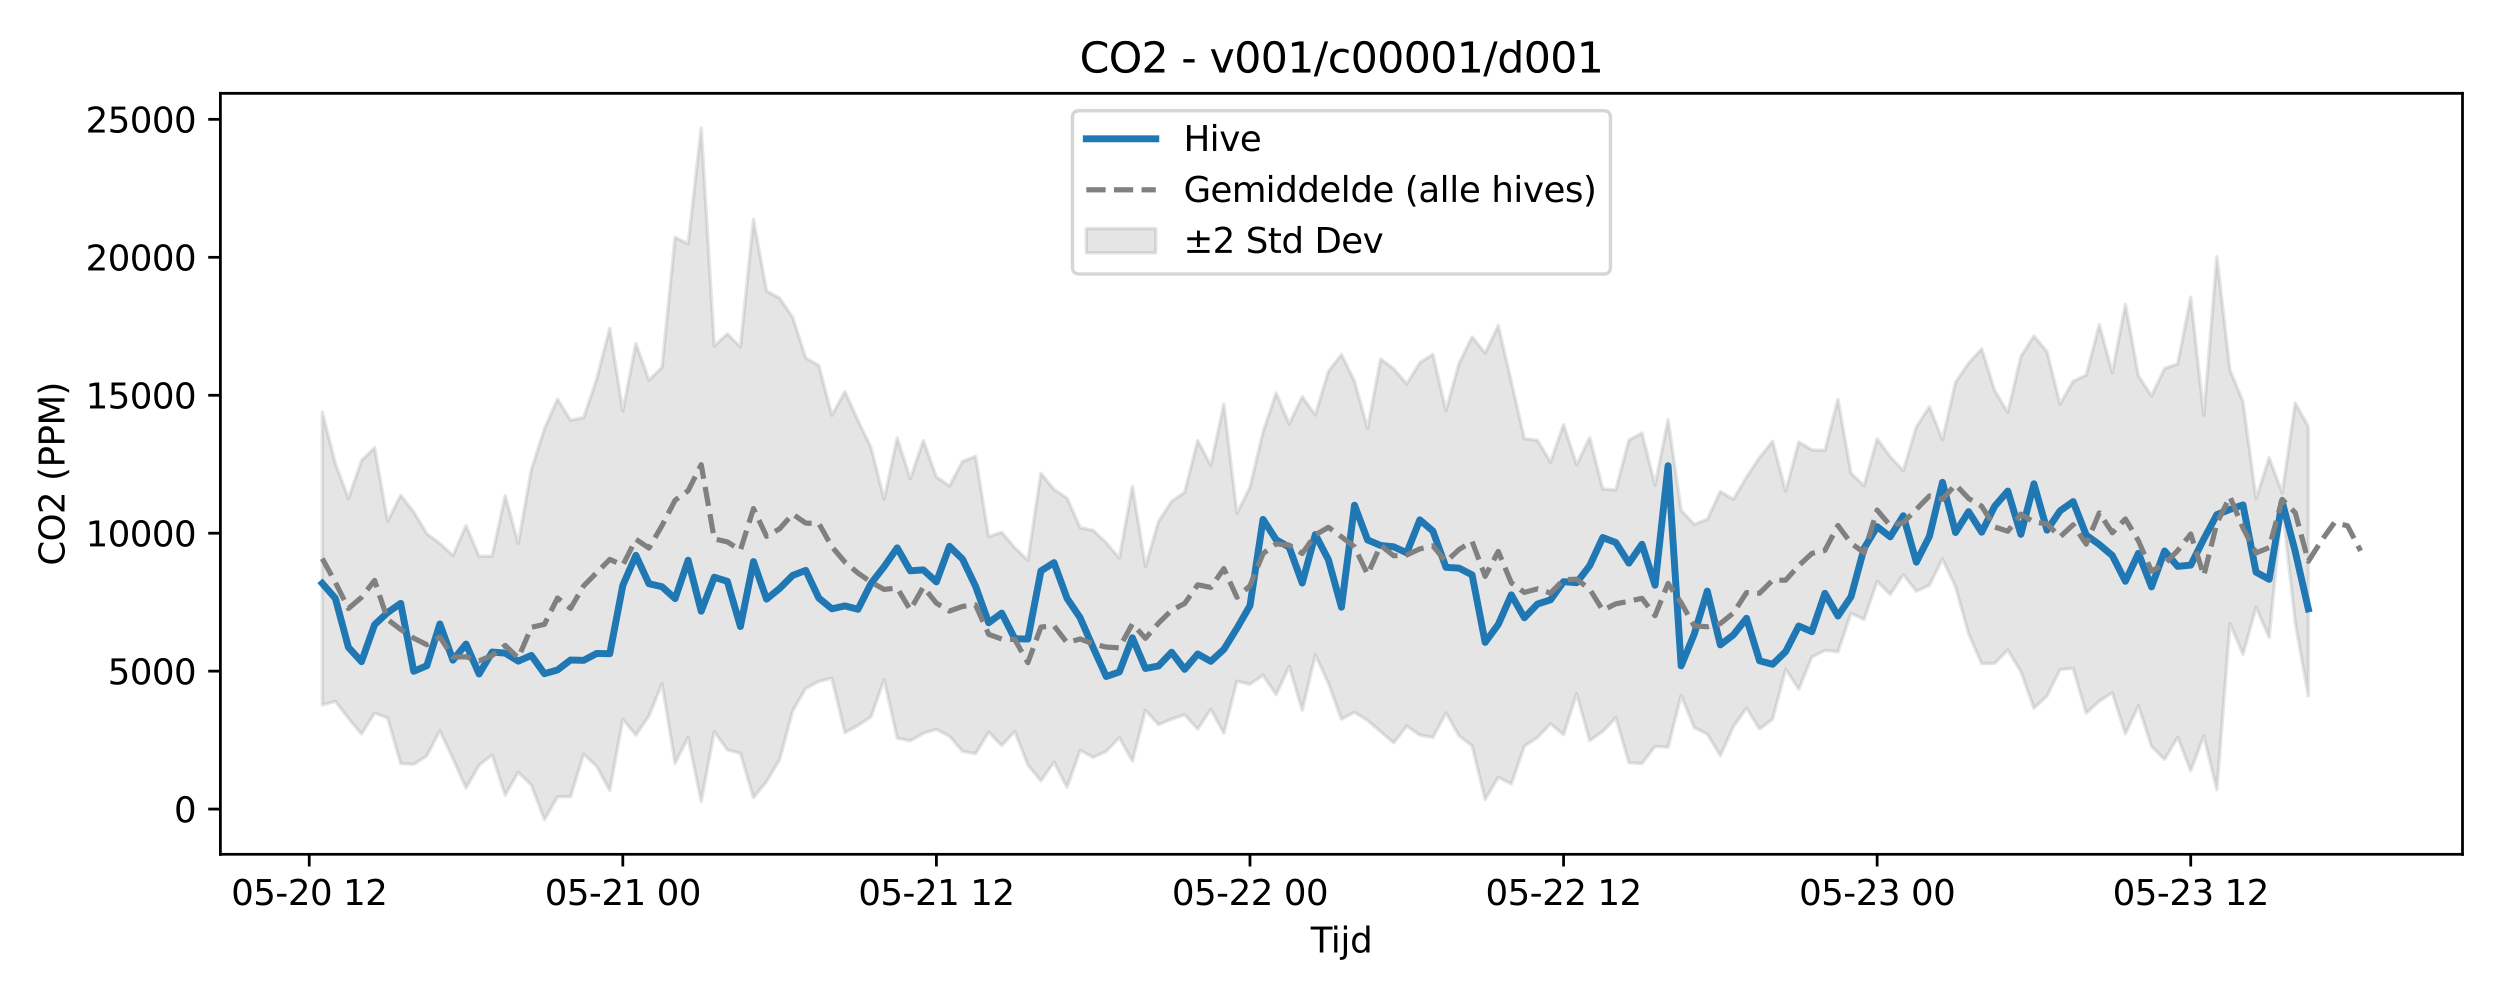 <?xml version="1.0" encoding="utf-8" standalone="no"?>
<!DOCTYPE svg PUBLIC "-//W3C//DTD SVG 1.1//EN"
  "http://www.w3.org/Graphics/SVG/1.1/DTD/svg11.dtd">
<svg xmlns:xlink="http://www.w3.org/1999/xlink" width="720pt" height="288pt" viewBox="0 0 720 288" xmlns="http://www.w3.org/2000/svg" version="1.1">
 <defs>
  <style type="text/css">*{stroke-linejoin: round; stroke-linecap: butt}</style>
 </defs>
 <g id="figure_1">
  <g id="patch_1">
   <path d="M 0 288 
L 720 288 
L 720 0 
L 0 0 
z
" style="fill: #ffffff"/>
  </g>
  <g id="axes_1">
   <g id="patch_2">
    <path d="M 63.47 246.04 
L 709.2 246.04 
L 709.2 26.88 
L 63.47 26.88 
z
" style="fill: #ffffff"/>
   </g>
   <g id="FillBetweenPolyCollection_1">
    <defs>
     <path id="me8ccce2da1" d="M 92.821 -169.269 
L 92.821 -84.977 
L 96.584 -86.015 
L 100.347 -81.113 
L 104.11 -76.592 
L 107.873 -82.599 
L 111.636 -81.262 
L 115.399 -68.085 
L 119.162 -67.87 
L 122.925 -70.336 
L 126.688 -77.549 
L 130.451 -69.512 
L 134.214 -61.059 
L 137.977 -67.596 
L 141.74 -70.6 
L 145.503 -58.999 
L 149.266 -65.583 
L 153.029 -61.902 
L 156.792 -51.922 
L 160.555 -58.474 
L 164.318 -58.574 
L 168.081 -70.798 
L 171.844 -67.307 
L 175.607 -60.344 
L 179.37 -80.841 
L 183.133 -76.312 
L 186.896 -81.782 
L 190.659 -91.081 
L 194.422 -68.21 
L 198.185 -75.585 
L 201.948 -57.185 
L 205.711 -77.263 
L 209.474 -72.052 
L 213.237 -71.029 
L 217 -58.283 
L 220.763 -62.899 
L 224.526 -69.274 
L 228.289 -83.303 
L 232.052 -89.756 
L 235.815 -91.736 
L 239.578 -92.7 
L 243.341 -77.012 
L 247.104 -79.043 
L 250.867 -81.582 
L 254.63 -92.284 
L 258.393 -75.438 
L 262.156 -74.632 
L 265.919 -76.808 
L 269.682 -77.941 
L 273.445 -75.975 
L 277.208 -71.598 
L 280.971 -70.934 
L 284.734 -77.173 
L 288.497 -73.251 
L 292.26 -77.37 
L 296.023 -67.697 
L 299.786 -63.11 
L 303.549 -68.499 
L 307.312 -61.257 
L 311.075 -71.893 
L 314.838 -69.884 
L 318.601 -71.6 
L 322.364 -75.577 
L 326.127 -68.783 
L 329.89 -83.441 
L 333.653 -79.294 
L 337.416 -80.9 
L 341.179 -82.152 
L 344.942 -78.029 
L 348.705 -83.745 
L 352.468 -76.859 
L 356.231 -91.837 
L 359.994 -90.915 
L 363.757 -93.556 
L 367.52 -87.937 
L 371.283 -96.091 
L 375.046 -83.481 
L 378.809 -99.398 
L 382.572 -91.257 
L 386.335 -80.893 
L 390.098 -82.843 
L 393.861 -80.51 
L 397.624 -77.289 
L 401.387 -74.078 
L 405.15 -78.895 
L 408.913 -76.293 
L 412.676 -75.614 
L 416.439 -82.674 
L 420.202 -76.112 
L 423.965 -73.192 
L 427.728 -57.764 
L 431.491 -64.152 
L 435.254 -62.203 
L 439.017 -73.1 
L 442.78 -75.61 
L 446.543 -79.529 
L 450.306 -76.381 
L 454.069 -88.206 
L 457.832 -74.687 
L 461.595 -77.323 
L 465.358 -81.313 
L 469.121 -68.361 
L 472.884 -68.074 
L 476.647 -73.038 
L 480.41 -72.796 
L 484.173 -87.736 
L 487.936 -78.456 
L 491.699 -76.563 
L 495.462 -70.4 
L 499.225 -78.723 
L 502.988 -84.074 
L 506.751 -78.067 
L 510.514 -80.875 
L 514.277 -95.287 
L 518.04 -89.508 
L 521.803 -98.753 
L 525.566 -100.675 
L 529.329 -100.31 
L 533.092 -111.386 
L 536.855 -109.603 
L 540.618 -120.545 
L 544.381 -116.781 
L 548.144 -122.515 
L 551.907 -117.712 
L 555.67 -119.445 
L 559.433 -127.027 
L 563.196 -119.003 
L 566.959 -105.485 
L 570.722 -96.894 
L 574.485 -96.974 
L 578.248 -100.795 
L 582.011 -94.563 
L 585.774 -84.042 
L 589.537 -87.558 
L 593.3 -95.163 
L 597.063 -95.51 
L 600.826 -82.598 
L 604.589 -86.057 
L 608.352 -88.437 
L 612.115 -76.693 
L 615.878 -84.758 
L 619.641 -73.008 
L 623.404 -69.289 
L 627.167 -75.658 
L 630.93 -65.997 
L 634.693 -76.038 
L 638.456 -60.579 
L 642.219 -108.433 
L 645.982 -99.569 
L 649.745 -113.112 
L 653.508 -104.429 
L 657.271 -142.301 
L 661.034 -108.702 
L 664.797 -87.582 
L 664.797 -165.124 
L 664.797 -165.124 
L 661.034 -171.944 
L 657.271 -146.047 
L 653.508 -156.178 
L 649.745 -144.388 
L 645.982 -172.298 
L 642.219 -181.464 
L 638.456 -214.059 
L 634.693 -168.417 
L 630.93 -202.408 
L 627.167 -183.195 
L 623.404 -181.873 
L 619.641 -174.006 
L 615.878 -179.712 
L 612.115 -200.389 
L 608.352 -180.67 
L 604.589 -194.494 
L 600.826 -179.974 
L 597.063 -178.218 
L 593.3 -171.608 
L 589.537 -186.688 
L 585.774 -191.237 
L 582.011 -185.329 
L 578.248 -169.21 
L 574.485 -175.492 
L 570.722 -187.507 
L 566.959 -183.383 
L 563.196 -177.898 
L 559.433 -161.357 
L 555.67 -170.859 
L 551.907 -165.045 
L 548.144 -152.453 
L 544.381 -156.464 
L 540.618 -161.631 
L 536.855 -148.089 
L 533.092 -151.726 
L 529.329 -173 
L 525.566 -158.283 
L 521.803 -158.438 
L 518.04 -160.697 
L 514.277 -146.526 
L 510.514 -160.918 
L 506.751 -156.224 
L 502.988 -150.588 
L 499.225 -144.183 
L 495.462 -146.429 
L 491.699 -138.442 
L 487.936 -136.995 
L 484.173 -141.054 
L 480.41 -167.151 
L 476.647 -148.317 
L 472.884 -163.293 
L 469.121 -161.252 
L 465.358 -146.895 
L 461.595 -147.174 
L 457.832 -161.939 
L 454.069 -154.189 
L 450.306 -165.699 
L 446.543 -154.893 
L 442.78 -161.218 
L 439.017 -161.662 
L 435.254 -178.136 
L 431.491 -194.234 
L 427.728 -186.279 
L 423.965 -190.959 
L 420.202 -183.366 
L 416.439 -169.753 
L 412.676 -185.963 
L 408.913 -183.54 
L 405.15 -177.44 
L 401.387 -181.798 
L 397.624 -184.623 
L 393.861 -164.615 
L 390.098 -178.23 
L 386.335 -185.917 
L 382.572 -181.015 
L 378.809 -168.493 
L 375.046 -173.719 
L 371.283 -165.903 
L 367.52 -174.798 
L 363.757 -163.606 
L 359.994 -147.669 
L 356.231 -140.154 
L 352.468 -171.623 
L 348.705 -153.912 
L 344.942 -161.13 
L 341.179 -146.225 
L 337.416 -143.587 
L 333.653 -137.784 
L 329.89 -124.871 
L 326.127 -147.904 
L 322.364 -127.271 
L 318.601 -131.686 
L 314.838 -135.248 
L 311.075 -136.066 
L 307.312 -144.53 
L 303.549 -147.051 
L 299.786 -151.694 
L 296.023 -126.619 
L 292.26 -130.286 
L 288.497 -134.681 
L 284.734 -133.433 
L 280.971 -156.575 
L 277.208 -155.11 
L 273.445 -148.041 
L 269.682 -150.646 
L 265.919 -161.128 
L 262.156 -150.08 
L 258.393 -161.858 
L 254.63 -144.215 
L 250.867 -159.091 
L 247.104 -166.874 
L 243.341 -175.227 
L 239.578 -168.404 
L 235.815 -182.761 
L 232.052 -184.922 
L 228.289 -196.602 
L 224.526 -202.139 
L 220.763 -204.184 
L 217 -224.78 
L 213.237 -188.059 
L 209.474 -191.837 
L 205.711 -188.343 
L 201.948 -251.158 
L 198.185 -217.798 
L 194.422 -219.652 
L 190.659 -182.196 
L 186.896 -178.53 
L 183.133 -189.09 
L 179.37 -169.601 
L 175.607 -193.434 
L 171.844 -178.848 
L 168.081 -167.716 
L 164.318 -166.993 
L 160.555 -173.071 
L 156.792 -164.456 
L 153.029 -152.783 
L 149.266 -131.443 
L 145.503 -145.233 
L 141.74 -127.873 
L 137.977 -127.759 
L 134.214 -136.617 
L 130.451 -127.997 
L 126.688 -131.481 
L 122.925 -134.287 
L 119.162 -140.555 
L 115.399 -145.358 
L 111.636 -137.876 
L 107.873 -159.082 
L 104.11 -155.326 
L 100.347 -144.399 
L 96.584 -154.529 
L 92.821 -169.269 
z
" style="stroke: #808080; stroke-opacity: 0.2"/>
    </defs>
    <g clip-path="url(#p9aea072eb5)">
     <use xlink:href="#me8ccce2da1" x="0" y="288" style="fill: #808080; fill-opacity: 0.2; stroke: #808080; stroke-opacity: 0.2"/>
    </g>
   </g>
   <g id="matplotlib.axis_1">
    <g id="xtick_1">
     <g id="line2d_1">
      <defs>
       <path id="m7cdd406ffc" d="M 0 0 
L 0 3.5 
" style="stroke: #000000; stroke-width: 0.8"/>
      </defs>
      <g>
       <use xlink:href="#m7cdd406ffc" x="89.058" y="246.04" style="stroke: #000000; stroke-width: 0.8"/>
      </g>
     </g>
     <g id="text_1">
      <!-- 05-20 12 -->
      <g transform="translate(66.578 260.638) scale(0.1 -0.1)">
       <defs>
        <path id="DejaVuSans-30" d="M 2034 4250 
Q 1547 4250 1301 3770 
Q 1056 3291 1056 2328 
Q 1056 1369 1301 889 
Q 1547 409 2034 409 
Q 2525 409 2770 889 
Q 3016 1369 3016 2328 
Q 3016 3291 2770 3770 
Q 2525 4250 2034 4250 
z
M 2034 4750 
Q 2819 4750 3233 4129 
Q 3647 3509 3647 2328 
Q 3647 1150 3233 529 
Q 2819 -91 2034 -91 
Q 1250 -91 836 529 
Q 422 1150 422 2328 
Q 422 3509 836 4129 
Q 1250 4750 2034 4750 
z
" transform="scale(0.016)"/>
        <path id="DejaVuSans-35" d="M 691 4666 
L 3169 4666 
L 3169 4134 
L 1269 4134 
L 1269 2991 
Q 1406 3038 1543 3061 
Q 1681 3084 1819 3084 
Q 2600 3084 3056 2656 
Q 3513 2228 3513 1497 
Q 3513 744 3044 326 
Q 2575 -91 1722 -91 
Q 1428 -91 1123 -41 
Q 819 9 494 109 
L 494 744 
Q 775 591 1075 516 
Q 1375 441 1709 441 
Q 2250 441 2565 725 
Q 2881 1009 2881 1497 
Q 2881 1984 2565 2268 
Q 2250 2553 1709 2553 
Q 1456 2553 1204 2497 
Q 953 2441 691 2322 
L 691 4666 
z
" transform="scale(0.016)"/>
        <path id="DejaVuSans-2d" d="M 313 2009 
L 1997 2009 
L 1997 1497 
L 313 1497 
L 313 2009 
z
" transform="scale(0.016)"/>
        <path id="DejaVuSans-32" d="M 1228 531 
L 3431 531 
L 3431 0 
L 469 0 
L 469 531 
Q 828 903 1448 1529 
Q 2069 2156 2228 2338 
Q 2531 2678 2651 2914 
Q 2772 3150 2772 3378 
Q 2772 3750 2511 3984 
Q 2250 4219 1831 4219 
Q 1534 4219 1204 4116 
Q 875 4013 500 3803 
L 500 4441 
Q 881 4594 1212 4672 
Q 1544 4750 1819 4750 
Q 2544 4750 2975 4387 
Q 3406 4025 3406 3419 
Q 3406 3131 3298 2873 
Q 3191 2616 2906 2266 
Q 2828 2175 2409 1742 
Q 1991 1309 1228 531 
z
" transform="scale(0.016)"/>
        <path id="DejaVuSans-20" transform="scale(0.016)"/>
        <path id="DejaVuSans-31" d="M 794 531 
L 1825 531 
L 1825 4091 
L 703 3866 
L 703 4441 
L 1819 4666 
L 2450 4666 
L 2450 531 
L 3481 531 
L 3481 0 
L 794 0 
L 794 531 
z
" transform="scale(0.016)"/>
       </defs>
       <use xlink:href="#DejaVuSans-30"/>
       <use xlink:href="#DejaVuSans-35" transform="translate(63.623 0)"/>
       <use xlink:href="#DejaVuSans-2d" transform="translate(127.246 0)"/>
       <use xlink:href="#DejaVuSans-32" transform="translate(163.33 0)"/>
       <use xlink:href="#DejaVuSans-30" transform="translate(226.953 0)"/>
       <use xlink:href="#DejaVuSans-20" transform="translate(290.576 0)"/>
       <use xlink:href="#DejaVuSans-31" transform="translate(322.363 0)"/>
       <use xlink:href="#DejaVuSans-32" transform="translate(385.986 0)"/>
      </g>
     </g>
    </g>
    <g id="xtick_2">
     <g id="line2d_2">
      <g>
       <use xlink:href="#m7cdd406ffc" x="179.37" y="246.04" style="stroke: #000000; stroke-width: 0.8"/>
      </g>
     </g>
     <g id="text_2">
      <!-- 05-21 00 -->
      <g transform="translate(156.89 260.638) scale(0.1 -0.1)">
       <use xlink:href="#DejaVuSans-30"/>
       <use xlink:href="#DejaVuSans-35" transform="translate(63.623 0)"/>
       <use xlink:href="#DejaVuSans-2d" transform="translate(127.246 0)"/>
       <use xlink:href="#DejaVuSans-32" transform="translate(163.33 0)"/>
       <use xlink:href="#DejaVuSans-31" transform="translate(226.953 0)"/>
       <use xlink:href="#DejaVuSans-20" transform="translate(290.576 0)"/>
       <use xlink:href="#DejaVuSans-30" transform="translate(322.363 0)"/>
       <use xlink:href="#DejaVuSans-30" transform="translate(385.986 0)"/>
      </g>
     </g>
    </g>
    <g id="xtick_3">
     <g id="line2d_3">
      <g>
       <use xlink:href="#m7cdd406ffc" x="269.682" y="246.04" style="stroke: #000000; stroke-width: 0.8"/>
      </g>
     </g>
     <g id="text_3">
      <!-- 05-21 12 -->
      <g transform="translate(247.202 260.638) scale(0.1 -0.1)">
       <use xlink:href="#DejaVuSans-30"/>
       <use xlink:href="#DejaVuSans-35" transform="translate(63.623 0)"/>
       <use xlink:href="#DejaVuSans-2d" transform="translate(127.246 0)"/>
       <use xlink:href="#DejaVuSans-32" transform="translate(163.33 0)"/>
       <use xlink:href="#DejaVuSans-31" transform="translate(226.953 0)"/>
       <use xlink:href="#DejaVuSans-20" transform="translate(290.576 0)"/>
       <use xlink:href="#DejaVuSans-31" transform="translate(322.363 0)"/>
       <use xlink:href="#DejaVuSans-32" transform="translate(385.986 0)"/>
      </g>
     </g>
    </g>
    <g id="xtick_4">
     <g id="line2d_4">
      <g>
       <use xlink:href="#m7cdd406ffc" x="359.994" y="246.04" style="stroke: #000000; stroke-width: 0.8"/>
      </g>
     </g>
     <g id="text_4">
      <!-- 05-22 00 -->
      <g transform="translate(337.514 260.638) scale(0.1 -0.1)">
       <use xlink:href="#DejaVuSans-30"/>
       <use xlink:href="#DejaVuSans-35" transform="translate(63.623 0)"/>
       <use xlink:href="#DejaVuSans-2d" transform="translate(127.246 0)"/>
       <use xlink:href="#DejaVuSans-32" transform="translate(163.33 0)"/>
       <use xlink:href="#DejaVuSans-32" transform="translate(226.953 0)"/>
       <use xlink:href="#DejaVuSans-20" transform="translate(290.576 0)"/>
       <use xlink:href="#DejaVuSans-30" transform="translate(322.363 0)"/>
       <use xlink:href="#DejaVuSans-30" transform="translate(385.986 0)"/>
      </g>
     </g>
    </g>
    <g id="xtick_5">
     <g id="line2d_5">
      <g>
       <use xlink:href="#m7cdd406ffc" x="450.306" y="246.04" style="stroke: #000000; stroke-width: 0.8"/>
      </g>
     </g>
     <g id="text_5">
      <!-- 05-22 12 -->
      <g transform="translate(427.825 260.638) scale(0.1 -0.1)">
       <use xlink:href="#DejaVuSans-30"/>
       <use xlink:href="#DejaVuSans-35" transform="translate(63.623 0)"/>
       <use xlink:href="#DejaVuSans-2d" transform="translate(127.246 0)"/>
       <use xlink:href="#DejaVuSans-32" transform="translate(163.33 0)"/>
       <use xlink:href="#DejaVuSans-32" transform="translate(226.953 0)"/>
       <use xlink:href="#DejaVuSans-20" transform="translate(290.576 0)"/>
       <use xlink:href="#DejaVuSans-31" transform="translate(322.363 0)"/>
       <use xlink:href="#DejaVuSans-32" transform="translate(385.986 0)"/>
      </g>
     </g>
    </g>
    <g id="xtick_6">
     <g id="line2d_6">
      <g>
       <use xlink:href="#m7cdd406ffc" x="540.618" y="246.04" style="stroke: #000000; stroke-width: 0.8"/>
      </g>
     </g>
     <g id="text_6">
      <!-- 05-23 00 -->
      <g transform="translate(518.137 260.638) scale(0.1 -0.1)">
       <defs>
        <path id="DejaVuSans-33" d="M 2597 2516 
Q 3050 2419 3304 2112 
Q 3559 1806 3559 1356 
Q 3559 666 3084 287 
Q 2609 -91 1734 -91 
Q 1441 -91 1130 -33 
Q 819 25 488 141 
L 488 750 
Q 750 597 1062 519 
Q 1375 441 1716 441 
Q 2309 441 2620 675 
Q 2931 909 2931 1356 
Q 2931 1769 2642 2001 
Q 2353 2234 1838 2234 
L 1294 2234 
L 1294 2753 
L 1863 2753 
Q 2328 2753 2575 2939 
Q 2822 3125 2822 3475 
Q 2822 3834 2567 4026 
Q 2313 4219 1838 4219 
Q 1578 4219 1281 4162 
Q 984 4106 628 3988 
L 628 4550 
Q 988 4650 1302 4700 
Q 1616 4750 1894 4750 
Q 2613 4750 3031 4423 
Q 3450 4097 3450 3541 
Q 3450 3153 3228 2886 
Q 3006 2619 2597 2516 
z
" transform="scale(0.016)"/>
       </defs>
       <use xlink:href="#DejaVuSans-30"/>
       <use xlink:href="#DejaVuSans-35" transform="translate(63.623 0)"/>
       <use xlink:href="#DejaVuSans-2d" transform="translate(127.246 0)"/>
       <use xlink:href="#DejaVuSans-32" transform="translate(163.33 0)"/>
       <use xlink:href="#DejaVuSans-33" transform="translate(226.953 0)"/>
       <use xlink:href="#DejaVuSans-20" transform="translate(290.576 0)"/>
       <use xlink:href="#DejaVuSans-30" transform="translate(322.363 0)"/>
       <use xlink:href="#DejaVuSans-30" transform="translate(385.986 0)"/>
      </g>
     </g>
    </g>
    <g id="xtick_7">
     <g id="line2d_7">
      <g>
       <use xlink:href="#m7cdd406ffc" x="630.93" y="246.04" style="stroke: #000000; stroke-width: 0.8"/>
      </g>
     </g>
     <g id="text_7">
      <!-- 05-23 12 -->
      <g transform="translate(608.449 260.638) scale(0.1 -0.1)">
       <use xlink:href="#DejaVuSans-30"/>
       <use xlink:href="#DejaVuSans-35" transform="translate(63.623 0)"/>
       <use xlink:href="#DejaVuSans-2d" transform="translate(127.246 0)"/>
       <use xlink:href="#DejaVuSans-32" transform="translate(163.33 0)"/>
       <use xlink:href="#DejaVuSans-33" transform="translate(226.953 0)"/>
       <use xlink:href="#DejaVuSans-20" transform="translate(290.576 0)"/>
       <use xlink:href="#DejaVuSans-31" transform="translate(322.363 0)"/>
       <use xlink:href="#DejaVuSans-32" transform="translate(385.986 0)"/>
      </g>
     </g>
    </g>
    <g id="text_8">
     <!-- Tijd -->
     <g transform="translate(377.485 274.317) scale(0.1 -0.1)">
      <defs>
       <path id="DejaVuSans-54" d="M -19 4666 
L 3928 4666 
L 3928 4134 
L 2272 4134 
L 2272 0 
L 1638 0 
L 1638 4134 
L -19 4134 
L -19 4666 
z
" transform="scale(0.016)"/>
       <path id="DejaVuSans-69" d="M 603 3500 
L 1178 3500 
L 1178 0 
L 603 0 
L 603 3500 
z
M 603 4863 
L 1178 4863 
L 1178 4134 
L 603 4134 
L 603 4863 
z
" transform="scale(0.016)"/>
       <path id="DejaVuSans-6a" d="M 603 3500 
L 1178 3500 
L 1178 -63 
Q 1178 -731 923 -1031 
Q 669 -1331 103 -1331 
L -116 -1331 
L -116 -844 
L 38 -844 
Q 366 -844 484 -692 
Q 603 -541 603 -63 
L 603 3500 
z
M 603 4863 
L 1178 4863 
L 1178 4134 
L 603 4134 
L 603 4863 
z
" transform="scale(0.016)"/>
       <path id="DejaVuSans-64" d="M 2906 2969 
L 2906 4863 
L 3481 4863 
L 3481 0 
L 2906 0 
L 2906 525 
Q 2725 213 2448 61 
Q 2172 -91 1784 -91 
Q 1150 -91 751 415 
Q 353 922 353 1747 
Q 353 2572 751 3078 
Q 1150 3584 1784 3584 
Q 2172 3584 2448 3432 
Q 2725 3281 2906 2969 
z
M 947 1747 
Q 947 1113 1208 752 
Q 1469 391 1925 391 
Q 2381 391 2643 752 
Q 2906 1113 2906 1747 
Q 2906 2381 2643 2742 
Q 2381 3103 1925 3103 
Q 1469 3103 1208 2742 
Q 947 2381 947 1747 
z
" transform="scale(0.016)"/>
      </defs>
      <use xlink:href="#DejaVuSans-54"/>
      <use xlink:href="#DejaVuSans-69" transform="translate(57.959 0)"/>
      <use xlink:href="#DejaVuSans-6a" transform="translate(85.742 0)"/>
      <use xlink:href="#DejaVuSans-64" transform="translate(113.525 0)"/>
     </g>
    </g>
   </g>
   <g id="matplotlib.axis_2">
    <g id="ytick_1">
     <g id="line2d_8">
      <defs>
       <path id="m103cfc996b" d="M 0 0 
L -3.5 0 
" style="stroke: #000000; stroke-width: 0.8"/>
      </defs>
      <g>
       <use xlink:href="#m103cfc996b" x="63.47" y="233.017" style="stroke: #000000; stroke-width: 0.8"/>
      </g>
     </g>
     <g id="text_9">
      <!-- 0 -->
      <g transform="translate(50.108 236.816) scale(0.1 -0.1)">
       <use xlink:href="#DejaVuSans-30"/>
      </g>
     </g>
    </g>
    <g id="ytick_2">
     <g id="line2d_9">
      <g>
       <use xlink:href="#m103cfc996b" x="63.47" y="193.288" style="stroke: #000000; stroke-width: 0.8"/>
      </g>
     </g>
     <g id="text_10">
      <!-- 5000 -->
      <g transform="translate(31.02 197.087) scale(0.1 -0.1)">
       <use xlink:href="#DejaVuSans-35"/>
       <use xlink:href="#DejaVuSans-30" transform="translate(63.623 0)"/>
       <use xlink:href="#DejaVuSans-30" transform="translate(127.246 0)"/>
       <use xlink:href="#DejaVuSans-30" transform="translate(190.869 0)"/>
      </g>
     </g>
    </g>
    <g id="ytick_3">
     <g id="line2d_10">
      <g>
       <use xlink:href="#m103cfc996b" x="63.47" y="153.559" style="stroke: #000000; stroke-width: 0.8"/>
      </g>
     </g>
     <g id="text_11">
      <!-- 10000 -->
      <g transform="translate(24.657 157.359) scale(0.1 -0.1)">
       <use xlink:href="#DejaVuSans-31"/>
       <use xlink:href="#DejaVuSans-30" transform="translate(63.623 0)"/>
       <use xlink:href="#DejaVuSans-30" transform="translate(127.246 0)"/>
       <use xlink:href="#DejaVuSans-30" transform="translate(190.869 0)"/>
       <use xlink:href="#DejaVuSans-30" transform="translate(254.492 0)"/>
      </g>
     </g>
    </g>
    <g id="ytick_4">
     <g id="line2d_11">
      <g>
       <use xlink:href="#m103cfc996b" x="63.47" y="113.831" style="stroke: #000000; stroke-width: 0.8"/>
      </g>
     </g>
     <g id="text_12">
      <!-- 15000 -->
      <g transform="translate(24.657 117.63) scale(0.1 -0.1)">
       <use xlink:href="#DejaVuSans-31"/>
       <use xlink:href="#DejaVuSans-35" transform="translate(63.623 0)"/>
       <use xlink:href="#DejaVuSans-30" transform="translate(127.246 0)"/>
       <use xlink:href="#DejaVuSans-30" transform="translate(190.869 0)"/>
       <use xlink:href="#DejaVuSans-30" transform="translate(254.492 0)"/>
      </g>
     </g>
    </g>
    <g id="ytick_5">
     <g id="line2d_12">
      <g>
       <use xlink:href="#m103cfc996b" x="63.47" y="74.102" style="stroke: #000000; stroke-width: 0.8"/>
      </g>
     </g>
     <g id="text_13">
      <!-- 20000 -->
      <g transform="translate(24.657 77.902) scale(0.1 -0.1)">
       <use xlink:href="#DejaVuSans-32"/>
       <use xlink:href="#DejaVuSans-30" transform="translate(63.623 0)"/>
       <use xlink:href="#DejaVuSans-30" transform="translate(127.246 0)"/>
       <use xlink:href="#DejaVuSans-30" transform="translate(190.869 0)"/>
       <use xlink:href="#DejaVuSans-30" transform="translate(254.492 0)"/>
      </g>
     </g>
    </g>
    <g id="ytick_6">
     <g id="line2d_13">
      <g>
       <use xlink:href="#m103cfc996b" x="63.47" y="34.374" style="stroke: #000000; stroke-width: 0.8"/>
      </g>
     </g>
     <g id="text_14">
      <!-- 25000 -->
      <g transform="translate(24.657 38.173) scale(0.1 -0.1)">
       <use xlink:href="#DejaVuSans-32"/>
       <use xlink:href="#DejaVuSans-35" transform="translate(63.623 0)"/>
       <use xlink:href="#DejaVuSans-30" transform="translate(127.246 0)"/>
       <use xlink:href="#DejaVuSans-30" transform="translate(190.869 0)"/>
       <use xlink:href="#DejaVuSans-30" transform="translate(254.492 0)"/>
      </g>
     </g>
    </g>
    <g id="text_15">
     <!-- CO2 (PPM) -->
     <g transform="translate(18.578 162.903) rotate(-90) scale(0.1 -0.1)">
      <defs>
       <path id="DejaVuSans-43" d="M 4122 4306 
L 4122 3641 
Q 3803 3938 3442 4084 
Q 3081 4231 2675 4231 
Q 1875 4231 1450 3742 
Q 1025 3253 1025 2328 
Q 1025 1406 1450 917 
Q 1875 428 2675 428 
Q 3081 428 3442 575 
Q 3803 722 4122 1019 
L 4122 359 
Q 3791 134 3420 21 
Q 3050 -91 2638 -91 
Q 1578 -91 968 557 
Q 359 1206 359 2328 
Q 359 3453 968 4101 
Q 1578 4750 2638 4750 
Q 3056 4750 3426 4639 
Q 3797 4528 4122 4306 
z
" transform="scale(0.016)"/>
       <path id="DejaVuSans-4f" d="M 2522 4238 
Q 1834 4238 1429 3725 
Q 1025 3213 1025 2328 
Q 1025 1447 1429 934 
Q 1834 422 2522 422 
Q 3209 422 3611 934 
Q 4013 1447 4013 2328 
Q 4013 3213 3611 3725 
Q 3209 4238 2522 4238 
z
M 2522 4750 
Q 3503 4750 4090 4092 
Q 4678 3434 4678 2328 
Q 4678 1225 4090 567 
Q 3503 -91 2522 -91 
Q 1538 -91 948 565 
Q 359 1222 359 2328 
Q 359 3434 948 4092 
Q 1538 4750 2522 4750 
z
" transform="scale(0.016)"/>
       <path id="DejaVuSans-28" d="M 1984 4856 
Q 1566 4138 1362 3434 
Q 1159 2731 1159 2009 
Q 1159 1288 1364 580 
Q 1569 -128 1984 -844 
L 1484 -844 
Q 1016 -109 783 600 
Q 550 1309 550 2009 
Q 550 2706 781 3412 
Q 1013 4119 1484 4856 
L 1984 4856 
z
" transform="scale(0.016)"/>
       <path id="DejaVuSans-50" d="M 1259 4147 
L 1259 2394 
L 2053 2394 
Q 2494 2394 2734 2622 
Q 2975 2850 2975 3272 
Q 2975 3691 2734 3919 
Q 2494 4147 2053 4147 
L 1259 4147 
z
M 628 4666 
L 2053 4666 
Q 2838 4666 3239 4311 
Q 3641 3956 3641 3272 
Q 3641 2581 3239 2228 
Q 2838 1875 2053 1875 
L 1259 1875 
L 1259 0 
L 628 0 
L 628 4666 
z
" transform="scale(0.016)"/>
       <path id="DejaVuSans-4d" d="M 628 4666 
L 1569 4666 
L 2759 1491 
L 3956 4666 
L 4897 4666 
L 4897 0 
L 4281 0 
L 4281 4097 
L 3078 897 
L 2444 897 
L 1241 4097 
L 1241 0 
L 628 0 
L 628 4666 
z
" transform="scale(0.016)"/>
       <path id="DejaVuSans-29" d="M 513 4856 
L 1013 4856 
Q 1481 4119 1714 3412 
Q 1947 2706 1947 2009 
Q 1947 1309 1714 600 
Q 1481 -109 1013 -844 
L 513 -844 
Q 928 -128 1133 580 
Q 1338 1288 1338 2009 
Q 1338 2731 1133 3434 
Q 928 4138 513 4856 
z
" transform="scale(0.016)"/>
      </defs>
      <use xlink:href="#DejaVuSans-43"/>
      <use xlink:href="#DejaVuSans-4f" transform="translate(69.824 0)"/>
      <use xlink:href="#DejaVuSans-32" transform="translate(148.535 0)"/>
      <use xlink:href="#DejaVuSans-20" transform="translate(212.158 0)"/>
      <use xlink:href="#DejaVuSans-28" transform="translate(243.945 0)"/>
      <use xlink:href="#DejaVuSans-50" transform="translate(282.959 0)"/>
      <use xlink:href="#DejaVuSans-50" transform="translate(343.262 0)"/>
      <use xlink:href="#DejaVuSans-4d" transform="translate(403.564 0)"/>
      <use xlink:href="#DejaVuSans-29" transform="translate(489.844 0)"/>
     </g>
    </g>
   </g>
   <g id="line2d_14">
    <path d="M 92.821 168.015 
L 96.584 172.327 
L 100.347 186.434 
L 104.11 190.557 
L 107.873 179.918 
L 111.636 176.411 
L 115.399 173.768 
L 119.162 193.325 
L 122.925 191.723 
L 126.688 179.703 
L 130.451 190.128 
L 134.214 185.491 
L 137.977 194.106 
L 141.74 187.784 
L 145.503 188.097 
L 149.266 190.406 
L 153.029 188.762 
L 156.792 194.016 
L 160.555 192.957 
L 164.318 190.081 
L 168.081 190.184 
L 171.844 188.195 
L 175.607 188.277 
L 179.37 168.582 
L 183.133 159.94 
L 186.896 168.108 
L 190.659 168.974 
L 194.422 172.404 
L 198.185 161.357 
L 201.948 176.033 
L 205.711 166.241 
L 209.474 167.433 
L 213.237 180.434 
L 217 161.741 
L 220.763 172.534 
L 224.526 169.469 
L 228.289 165.716 
L 232.052 164.278 
L 235.815 172.248 
L 239.578 175.335 
L 243.341 174.496 
L 247.104 175.471 
L 250.867 168.007 
L 254.63 163.187 
L 258.393 157.792 
L 262.156 164.395 
L 265.919 164.133 
L 269.682 167.578 
L 273.445 157.35 
L 277.208 161.026 
L 280.971 168.866 
L 284.734 179.367 
L 288.497 176.57 
L 292.26 183.957 
L 296.023 184.044 
L 299.786 164.429 
L 303.549 162.038 
L 307.312 172.322 
L 311.075 177.902 
L 314.838 186.537 
L 318.601 194.832 
L 322.364 193.529 
L 326.127 183.679 
L 329.89 192.52 
L 333.653 191.802 
L 337.416 187.845 
L 341.179 192.772 
L 344.942 188.348 
L 348.705 190.465 
L 352.468 187.016 
L 356.231 180.951 
L 359.994 174.435 
L 363.757 149.589 
L 367.52 155.432 
L 371.283 157.585 
L 375.046 167.915 
L 378.809 153.949 
L 382.572 161.185 
L 386.335 174.878 
L 390.098 145.499 
L 393.861 155.496 
L 397.624 157.101 
L 401.387 157.482 
L 405.15 159.211 
L 408.913 149.719 
L 412.676 152.94 
L 416.439 163.394 
L 420.202 163.619 
L 423.965 165.568 
L 427.728 184.99 
L 431.491 179.856 
L 435.254 171.321 
L 439.017 177.913 
L 442.78 173.975 
L 446.543 172.754 
L 450.306 167.532 
L 454.069 167.811 
L 457.832 162.925 
L 461.595 154.807 
L 465.358 156.248 
L 469.121 162.178 
L 472.884 156.751 
L 476.647 168.545 
L 480.41 134.136 
L 484.173 191.754 
L 487.936 182.622 
L 491.699 170.251 
L 495.462 185.726 
L 499.225 182.835 
L 502.988 178.069 
L 506.751 190.314 
L 510.514 191.315 
L 514.277 187.652 
L 518.04 180.294 
L 521.803 181.918 
L 525.566 170.886 
L 529.329 177.415 
L 533.092 171.858 
L 536.855 157.916 
L 540.618 151.684 
L 544.381 154.611 
L 548.144 148.54 
L 551.907 161.894 
L 555.67 154.476 
L 559.433 138.915 
L 563.196 153.353 
L 566.959 147.351 
L 570.722 153.271 
L 574.485 145.767 
L 578.248 141.434 
L 582.011 153.891 
L 585.774 139.339 
L 589.537 152.683 
L 593.3 147.126 
L 597.063 144.47 
L 600.826 154.11 
L 604.589 156.825 
L 608.352 159.998 
L 612.115 167.406 
L 615.878 159.339 
L 619.641 169.03 
L 623.404 158.687 
L 627.167 163.115 
L 630.93 162.753 
L 634.693 155.247 
L 638.456 148.212 
L 642.219 146.714 
L 645.982 145.423 
L 649.745 164.779 
L 653.508 166.845 
L 657.271 144.488 
L 661.034 158.857 
L 664.797 175.355 
L 664.797 175.355 
" clip-path="url(#p9aea072eb5)" style="fill: none; stroke: #1f77b4; stroke-width: 2; stroke-linecap: square"/>
   </g>
   <g id="line2d_15">
    <path d="M 92.821 160.877 
L 96.584 167.728 
L 100.347 175.244 
L 104.11 172.041 
L 107.873 167.16 
L 111.636 178.431 
L 115.399 181.279 
L 119.162 183.788 
L 122.925 185.688 
L 126.688 183.485 
L 130.451 189.246 
L 134.214 189.162 
L 137.977 190.323 
L 141.74 188.763 
L 145.503 185.884 
L 149.266 189.487 
L 153.029 180.657 
L 156.792 179.811 
L 160.555 172.227 
L 164.318 175.217 
L 168.081 168.743 
L 175.607 161.111 
L 179.37 162.779 
L 183.133 155.299 
L 186.896 157.844 
L 190.659 151.362 
L 194.422 144.069 
L 198.185 141.308 
L 201.948 133.828 
L 205.711 155.197 
L 209.474 156.055 
L 213.237 158.456 
L 217 146.468 
L 220.763 154.458 
L 224.526 152.294 
L 228.289 148.048 
L 232.052 150.661 
L 235.815 150.752 
L 239.578 157.448 
L 243.341 161.88 
L 247.104 165.041 
L 250.867 167.664 
L 254.63 169.751 
L 258.393 169.352 
L 262.156 175.644 
L 265.919 169.032 
L 269.682 173.706 
L 273.445 175.992 
L 277.208 174.646 
L 280.971 174.246 
L 284.734 182.697 
L 288.497 184.034 
L 292.26 184.172 
L 296.023 190.842 
L 299.786 180.598 
L 303.549 180.225 
L 307.312 185.107 
L 311.075 184.02 
L 314.838 185.434 
L 318.601 186.357 
L 322.364 186.576 
L 326.127 179.657 
L 329.89 183.844 
L 333.653 179.461 
L 337.416 175.756 
L 341.179 173.811 
L 344.942 168.421 
L 348.705 169.171 
L 352.468 163.759 
L 356.231 172.004 
L 359.994 168.708 
L 363.757 159.419 
L 367.52 156.632 
L 371.283 157.003 
L 375.046 159.4 
L 378.809 154.055 
L 382.572 151.864 
L 386.335 154.595 
L 390.098 157.463 
L 393.861 165.438 
L 397.624 157.044 
L 401.387 160.062 
L 405.15 159.833 
L 408.913 158.083 
L 412.676 157.212 
L 416.439 161.786 
L 420.202 158.261 
L 423.965 155.925 
L 427.728 165.979 
L 431.491 158.807 
L 435.254 167.831 
L 439.017 170.619 
L 442.78 169.586 
L 446.543 170.789 
L 450.306 166.96 
L 454.069 166.803 
L 457.832 169.687 
L 461.595 175.752 
L 465.358 173.896 
L 469.121 173.193 
L 472.884 172.316 
L 476.647 177.323 
L 480.41 168.027 
L 484.173 173.605 
L 487.936 180.274 
L 491.699 180.498 
L 495.462 179.586 
L 499.225 176.547 
L 502.988 170.669 
L 506.751 170.854 
L 510.514 167.103 
L 514.277 167.093 
L 518.04 162.897 
L 521.803 159.404 
L 525.566 158.521 
L 529.329 151.345 
L 533.092 156.444 
L 536.855 159.154 
L 540.618 146.912 
L 544.381 151.377 
L 548.144 150.516 
L 555.67 142.848 
L 559.433 143.808 
L 563.196 139.549 
L 566.959 143.566 
L 570.722 145.799 
L 574.485 151.767 
L 578.248 152.998 
L 582.011 148.054 
L 585.774 150.361 
L 589.537 150.877 
L 593.3 154.615 
L 597.063 151.136 
L 600.826 156.714 
L 604.589 147.724 
L 608.352 153.446 
L 612.115 149.459 
L 615.878 155.765 
L 619.641 164.493 
L 623.404 162.419 
L 627.167 158.573 
L 630.93 153.797 
L 634.693 165.773 
L 638.456 150.681 
L 642.219 143.051 
L 645.982 152.066 
L 649.745 159.25 
L 653.508 157.697 
L 657.271 143.826 
L 661.034 147.677 
L 664.797 161.647 
L 668.56 155.741 
L 672.323 150.495 
L 676.086 151.434 
L 679.849 158.641 
L 679.849 158.641 
" clip-path="url(#p9aea072eb5)" style="fill: none; stroke-dasharray: 5.55,2.4; stroke-dashoffset: 0; stroke: #808080; stroke-width: 1.5"/>
   </g>
   <g id="patch_3">
    <path d="M 63.47 246.04 
L 63.47 26.88 
" style="fill: none; stroke: #000000; stroke-width: 0.8; stroke-linejoin: miter; stroke-linecap: square"/>
   </g>
   <g id="patch_4">
    <path d="M 709.2 246.04 
L 709.2 26.88 
" style="fill: none; stroke: #000000; stroke-width: 0.8; stroke-linejoin: miter; stroke-linecap: square"/>
   </g>
   <g id="patch_5">
    <path d="M 63.47 246.04 
L 709.2 246.04 
" style="fill: none; stroke: #000000; stroke-width: 0.8; stroke-linejoin: miter; stroke-linecap: square"/>
   </g>
   <g id="patch_6">
    <path d="M 63.47 26.88 
L 709.2 26.88 
" style="fill: none; stroke: #000000; stroke-width: 0.8; stroke-linejoin: miter; stroke-linecap: square"/>
   </g>
   <g id="text_16">
    <!-- CO2 - v001/c00001/d001 -->
    <g transform="translate(310.932 20.88) scale(0.12 -0.12)">
     <defs>
      <path id="DejaVuSans-76" d="M 191 3500 
L 800 3500 
L 1894 563 
L 2988 3500 
L 3597 3500 
L 2284 0 
L 1503 0 
L 191 3500 
z
" transform="scale(0.016)"/>
      <path id="DejaVuSans-2f" d="M 1625 4666 
L 2156 4666 
L 531 -594 
L 0 -594 
L 1625 4666 
z
" transform="scale(0.016)"/>
      <path id="DejaVuSans-63" d="M 3122 3366 
L 3122 2828 
Q 2878 2963 2633 3030 
Q 2388 3097 2138 3097 
Q 1578 3097 1268 2742 
Q 959 2388 959 1747 
Q 959 1106 1268 751 
Q 1578 397 2138 397 
Q 2388 397 2633 464 
Q 2878 531 3122 666 
L 3122 134 
Q 2881 22 2623 -34 
Q 2366 -91 2075 -91 
Q 1284 -91 818 406 
Q 353 903 353 1747 
Q 353 2603 823 3093 
Q 1294 3584 2113 3584 
Q 2378 3584 2631 3529 
Q 2884 3475 3122 3366 
z
" transform="scale(0.016)"/>
     </defs>
     <use xlink:href="#DejaVuSans-43"/>
     <use xlink:href="#DejaVuSans-4f" transform="translate(69.824 0)"/>
     <use xlink:href="#DejaVuSans-32" transform="translate(148.535 0)"/>
     <use xlink:href="#DejaVuSans-20" transform="translate(212.158 0)"/>
     <use xlink:href="#DejaVuSans-2d" transform="translate(243.945 0)"/>
     <use xlink:href="#DejaVuSans-20" transform="translate(280.029 0)"/>
     <use xlink:href="#DejaVuSans-76" transform="translate(311.816 0)"/>
     <use xlink:href="#DejaVuSans-30" transform="translate(370.996 0)"/>
     <use xlink:href="#DejaVuSans-30" transform="translate(434.619 0)"/>
     <use xlink:href="#DejaVuSans-31" transform="translate(498.242 0)"/>
     <use xlink:href="#DejaVuSans-2f" transform="translate(561.865 0)"/>
     <use xlink:href="#DejaVuSans-63" transform="translate(595.557 0)"/>
     <use xlink:href="#DejaVuSans-30" transform="translate(650.537 0)"/>
     <use xlink:href="#DejaVuSans-30" transform="translate(714.16 0)"/>
     <use xlink:href="#DejaVuSans-30" transform="translate(777.783 0)"/>
     <use xlink:href="#DejaVuSans-30" transform="translate(841.406 0)"/>
     <use xlink:href="#DejaVuSans-31" transform="translate(905.029 0)"/>
     <use xlink:href="#DejaVuSans-2f" transform="translate(968.652 0)"/>
     <use xlink:href="#DejaVuSans-64" transform="translate(1002.344 0)"/>
     <use xlink:href="#DejaVuSans-30" transform="translate(1065.82 0)"/>
     <use xlink:href="#DejaVuSans-30" transform="translate(1129.443 0)"/>
     <use xlink:href="#DejaVuSans-31" transform="translate(1193.066 0)"/>
    </g>
   </g>
   <g id="legend_1">
    <g id="patch_7">
     <path d="M 310.863 78.914 
L 461.807 78.914 
Q 463.807 78.914 463.807 76.914 
L 463.807 33.88 
Q 463.807 31.88 461.807 31.88 
L 310.863 31.88 
Q 308.863 31.88 308.863 33.88 
L 308.863 76.914 
Q 308.863 78.914 310.863 78.914 
z
" style="fill: #ffffff; opacity: 0.8; stroke: #cccccc; stroke-linejoin: miter"/>
    </g>
    <g id="line2d_16">
     <path d="M 312.863 39.978 
L 322.863 39.978 
L 332.863 39.978 
" style="fill: none; stroke: #1f77b4; stroke-width: 2; stroke-linecap: square"/>
    </g>
    <g id="text_17">
     <!-- Hive -->
     <g transform="translate(340.863 43.478) scale(0.1 -0.1)">
      <defs>
       <path id="DejaVuSans-48" d="M 628 4666 
L 1259 4666 
L 1259 2753 
L 3553 2753 
L 3553 4666 
L 4184 4666 
L 4184 0 
L 3553 0 
L 3553 2222 
L 1259 2222 
L 1259 0 
L 628 0 
L 628 4666 
z
" transform="scale(0.016)"/>
       <path id="DejaVuSans-65" d="M 3597 1894 
L 3597 1613 
L 953 1613 
Q 991 1019 1311 708 
Q 1631 397 2203 397 
Q 2534 397 2845 478 
Q 3156 559 3463 722 
L 3463 178 
Q 3153 47 2828 -22 
Q 2503 -91 2169 -91 
Q 1331 -91 842 396 
Q 353 884 353 1716 
Q 353 2575 817 3079 
Q 1281 3584 2069 3584 
Q 2775 3584 3186 3129 
Q 3597 2675 3597 1894 
z
M 3022 2063 
Q 3016 2534 2758 2815 
Q 2500 3097 2075 3097 
Q 1594 3097 1305 2825 
Q 1016 2553 972 2059 
L 3022 2063 
z
" transform="scale(0.016)"/>
      </defs>
      <use xlink:href="#DejaVuSans-48"/>
      <use xlink:href="#DejaVuSans-69" transform="translate(75.195 0)"/>
      <use xlink:href="#DejaVuSans-76" transform="translate(102.979 0)"/>
      <use xlink:href="#DejaVuSans-65" transform="translate(162.158 0)"/>
     </g>
    </g>
    <g id="line2d_17">
     <path d="M 312.863 54.657 
L 322.863 54.657 
L 332.863 54.657 
" style="fill: none; stroke-dasharray: 5.55,2.4; stroke-dashoffset: 0; stroke: #808080; stroke-width: 1.5"/>
    </g>
    <g id="text_18">
     <!-- Gemiddelde (alle hives) -->
     <g transform="translate(340.863 58.157) scale(0.1 -0.1)">
      <defs>
       <path id="DejaVuSans-47" d="M 3809 666 
L 3809 1919 
L 2778 1919 
L 2778 2438 
L 4434 2438 
L 4434 434 
Q 4069 175 3628 42 
Q 3188 -91 2688 -91 
Q 1594 -91 976 548 
Q 359 1188 359 2328 
Q 359 3472 976 4111 
Q 1594 4750 2688 4750 
Q 3144 4750 3555 4637 
Q 3966 4525 4313 4306 
L 4313 3634 
Q 3963 3931 3569 4081 
Q 3175 4231 2741 4231 
Q 1884 4231 1454 3753 
Q 1025 3275 1025 2328 
Q 1025 1384 1454 906 
Q 1884 428 2741 428 
Q 3075 428 3337 486 
Q 3600 544 3809 666 
z
" transform="scale(0.016)"/>
       <path id="DejaVuSans-6d" d="M 3328 2828 
Q 3544 3216 3844 3400 
Q 4144 3584 4550 3584 
Q 5097 3584 5394 3201 
Q 5691 2819 5691 2113 
L 5691 0 
L 5113 0 
L 5113 2094 
Q 5113 2597 4934 2840 
Q 4756 3084 4391 3084 
Q 3944 3084 3684 2787 
Q 3425 2491 3425 1978 
L 3425 0 
L 2847 0 
L 2847 2094 
Q 2847 2600 2669 2842 
Q 2491 3084 2119 3084 
Q 1678 3084 1418 2786 
Q 1159 2488 1159 1978 
L 1159 0 
L 581 0 
L 581 3500 
L 1159 3500 
L 1159 2956 
Q 1356 3278 1631 3431 
Q 1906 3584 2284 3584 
Q 2666 3584 2933 3390 
Q 3200 3197 3328 2828 
z
" transform="scale(0.016)"/>
       <path id="DejaVuSans-6c" d="M 603 4863 
L 1178 4863 
L 1178 0 
L 603 0 
L 603 4863 
z
" transform="scale(0.016)"/>
       <path id="DejaVuSans-61" d="M 2194 1759 
Q 1497 1759 1228 1600 
Q 959 1441 959 1056 
Q 959 750 1161 570 
Q 1363 391 1709 391 
Q 2188 391 2477 730 
Q 2766 1069 2766 1631 
L 2766 1759 
L 2194 1759 
z
M 3341 1997 
L 3341 0 
L 2766 0 
L 2766 531 
Q 2569 213 2275 61 
Q 1981 -91 1556 -91 
Q 1019 -91 701 211 
Q 384 513 384 1019 
Q 384 1609 779 1909 
Q 1175 2209 1959 2209 
L 2766 2209 
L 2766 2266 
Q 2766 2663 2505 2880 
Q 2244 3097 1772 3097 
Q 1472 3097 1187 3025 
Q 903 2953 641 2809 
L 641 3341 
Q 956 3463 1253 3523 
Q 1550 3584 1831 3584 
Q 2591 3584 2966 3190 
Q 3341 2797 3341 1997 
z
" transform="scale(0.016)"/>
       <path id="DejaVuSans-68" d="M 3513 2113 
L 3513 0 
L 2938 0 
L 2938 2094 
Q 2938 2591 2744 2837 
Q 2550 3084 2163 3084 
Q 1697 3084 1428 2787 
Q 1159 2491 1159 1978 
L 1159 0 
L 581 0 
L 581 4863 
L 1159 4863 
L 1159 2956 
Q 1366 3272 1645 3428 
Q 1925 3584 2291 3584 
Q 2894 3584 3203 3211 
Q 3513 2838 3513 2113 
z
" transform="scale(0.016)"/>
       <path id="DejaVuSans-73" d="M 2834 3397 
L 2834 2853 
Q 2591 2978 2328 3040 
Q 2066 3103 1784 3103 
Q 1356 3103 1142 2972 
Q 928 2841 928 2578 
Q 928 2378 1081 2264 
Q 1234 2150 1697 2047 
L 1894 2003 
Q 2506 1872 2764 1633 
Q 3022 1394 3022 966 
Q 3022 478 2636 193 
Q 2250 -91 1575 -91 
Q 1294 -91 989 -36 
Q 684 19 347 128 
L 347 722 
Q 666 556 975 473 
Q 1284 391 1588 391 
Q 1994 391 2212 530 
Q 2431 669 2431 922 
Q 2431 1156 2273 1281 
Q 2116 1406 1581 1522 
L 1381 1569 
Q 847 1681 609 1914 
Q 372 2147 372 2553 
Q 372 3047 722 3315 
Q 1072 3584 1716 3584 
Q 2034 3584 2315 3537 
Q 2597 3491 2834 3397 
z
" transform="scale(0.016)"/>
      </defs>
      <use xlink:href="#DejaVuSans-47"/>
      <use xlink:href="#DejaVuSans-65" transform="translate(77.49 0)"/>
      <use xlink:href="#DejaVuSans-6d" transform="translate(139.014 0)"/>
      <use xlink:href="#DejaVuSans-69" transform="translate(236.426 0)"/>
      <use xlink:href="#DejaVuSans-64" transform="translate(264.209 0)"/>
      <use xlink:href="#DejaVuSans-64" transform="translate(327.686 0)"/>
      <use xlink:href="#DejaVuSans-65" transform="translate(391.162 0)"/>
      <use xlink:href="#DejaVuSans-6c" transform="translate(452.686 0)"/>
      <use xlink:href="#DejaVuSans-64" transform="translate(480.469 0)"/>
      <use xlink:href="#DejaVuSans-65" transform="translate(543.945 0)"/>
      <use xlink:href="#DejaVuSans-20" transform="translate(605.469 0)"/>
      <use xlink:href="#DejaVuSans-28" transform="translate(637.256 0)"/>
      <use xlink:href="#DejaVuSans-61" transform="translate(676.27 0)"/>
      <use xlink:href="#DejaVuSans-6c" transform="translate(737.549 0)"/>
      <use xlink:href="#DejaVuSans-6c" transform="translate(765.332 0)"/>
      <use xlink:href="#DejaVuSans-65" transform="translate(793.115 0)"/>
      <use xlink:href="#DejaVuSans-20" transform="translate(854.639 0)"/>
      <use xlink:href="#DejaVuSans-68" transform="translate(886.426 0)"/>
      <use xlink:href="#DejaVuSans-69" transform="translate(949.805 0)"/>
      <use xlink:href="#DejaVuSans-76" transform="translate(977.588 0)"/>
      <use xlink:href="#DejaVuSans-65" transform="translate(1036.768 0)"/>
      <use xlink:href="#DejaVuSans-73" transform="translate(1098.291 0)"/>
      <use xlink:href="#DejaVuSans-29" transform="translate(1150.391 0)"/>
     </g>
    </g>
    <g id="patch_8">
     <path d="M 312.863 72.835 
L 332.863 72.835 
L 332.863 65.835 
L 312.863 65.835 
z
" style="fill: #808080; fill-opacity: 0.2; stroke: #808080; stroke-opacity: 0.2; stroke-linejoin: miter"/>
    </g>
    <g id="text_19">
     <!-- ±2 Std Dev -->
     <g transform="translate(340.863 72.835) scale(0.1 -0.1)">
      <defs>
       <path id="DejaVuSans-b1" d="M 2944 4013 
L 2944 2803 
L 4684 2803 
L 4684 2272 
L 2944 2272 
L 2944 1063 
L 2419 1063 
L 2419 2272 
L 678 2272 
L 678 2803 
L 2419 2803 
L 2419 4013 
L 2944 4013 
z
M 678 531 
L 4684 531 
L 4684 0 
L 678 0 
L 678 531 
z
" transform="scale(0.016)"/>
       <path id="DejaVuSans-53" d="M 3425 4513 
L 3425 3897 
Q 3066 4069 2747 4153 
Q 2428 4238 2131 4238 
Q 1616 4238 1336 4038 
Q 1056 3838 1056 3469 
Q 1056 3159 1242 3001 
Q 1428 2844 1947 2747 
L 2328 2669 
Q 3034 2534 3370 2195 
Q 3706 1856 3706 1288 
Q 3706 609 3251 259 
Q 2797 -91 1919 -91 
Q 1588 -91 1214 -16 
Q 841 59 441 206 
L 441 856 
Q 825 641 1194 531 
Q 1563 422 1919 422 
Q 2459 422 2753 634 
Q 3047 847 3047 1241 
Q 3047 1584 2836 1778 
Q 2625 1972 2144 2069 
L 1759 2144 
Q 1053 2284 737 2584 
Q 422 2884 422 3419 
Q 422 4038 858 4394 
Q 1294 4750 2059 4750 
Q 2388 4750 2728 4690 
Q 3069 4631 3425 4513 
z
" transform="scale(0.016)"/>
       <path id="DejaVuSans-74" d="M 1172 4494 
L 1172 3500 
L 2356 3500 
L 2356 3053 
L 1172 3053 
L 1172 1153 
Q 1172 725 1289 603 
Q 1406 481 1766 481 
L 2356 481 
L 2356 0 
L 1766 0 
Q 1100 0 847 248 
Q 594 497 594 1153 
L 594 3053 
L 172 3053 
L 172 3500 
L 594 3500 
L 594 4494 
L 1172 4494 
z
" transform="scale(0.016)"/>
       <path id="DejaVuSans-44" d="M 1259 4147 
L 1259 519 
L 2022 519 
Q 2988 519 3436 956 
Q 3884 1394 3884 2338 
Q 3884 3275 3436 3711 
Q 2988 4147 2022 4147 
L 1259 4147 
z
M 628 4666 
L 1925 4666 
Q 3281 4666 3915 4102 
Q 4550 3538 4550 2338 
Q 4550 1131 3912 565 
Q 3275 0 1925 0 
L 628 0 
L 628 4666 
z
" transform="scale(0.016)"/>
      </defs>
      <use xlink:href="#DejaVuSans-b1"/>
      <use xlink:href="#DejaVuSans-32" transform="translate(83.789 0)"/>
      <use xlink:href="#DejaVuSans-20" transform="translate(147.412 0)"/>
      <use xlink:href="#DejaVuSans-53" transform="translate(179.199 0)"/>
      <use xlink:href="#DejaVuSans-74" transform="translate(242.676 0)"/>
      <use xlink:href="#DejaVuSans-64" transform="translate(281.885 0)"/>
      <use xlink:href="#DejaVuSans-20" transform="translate(345.361 0)"/>
      <use xlink:href="#DejaVuSans-44" transform="translate(377.148 0)"/>
      <use xlink:href="#DejaVuSans-65" transform="translate(454.15 0)"/>
      <use xlink:href="#DejaVuSans-76" transform="translate(515.674 0)"/>
     </g>
    </g>
   </g>
  </g>
 </g>
 <defs>
  <clipPath id="p9aea072eb5">
   <rect x="63.47" y="26.88" width="645.73" height="219.16"/>
  </clipPath>
 </defs>
</svg>
